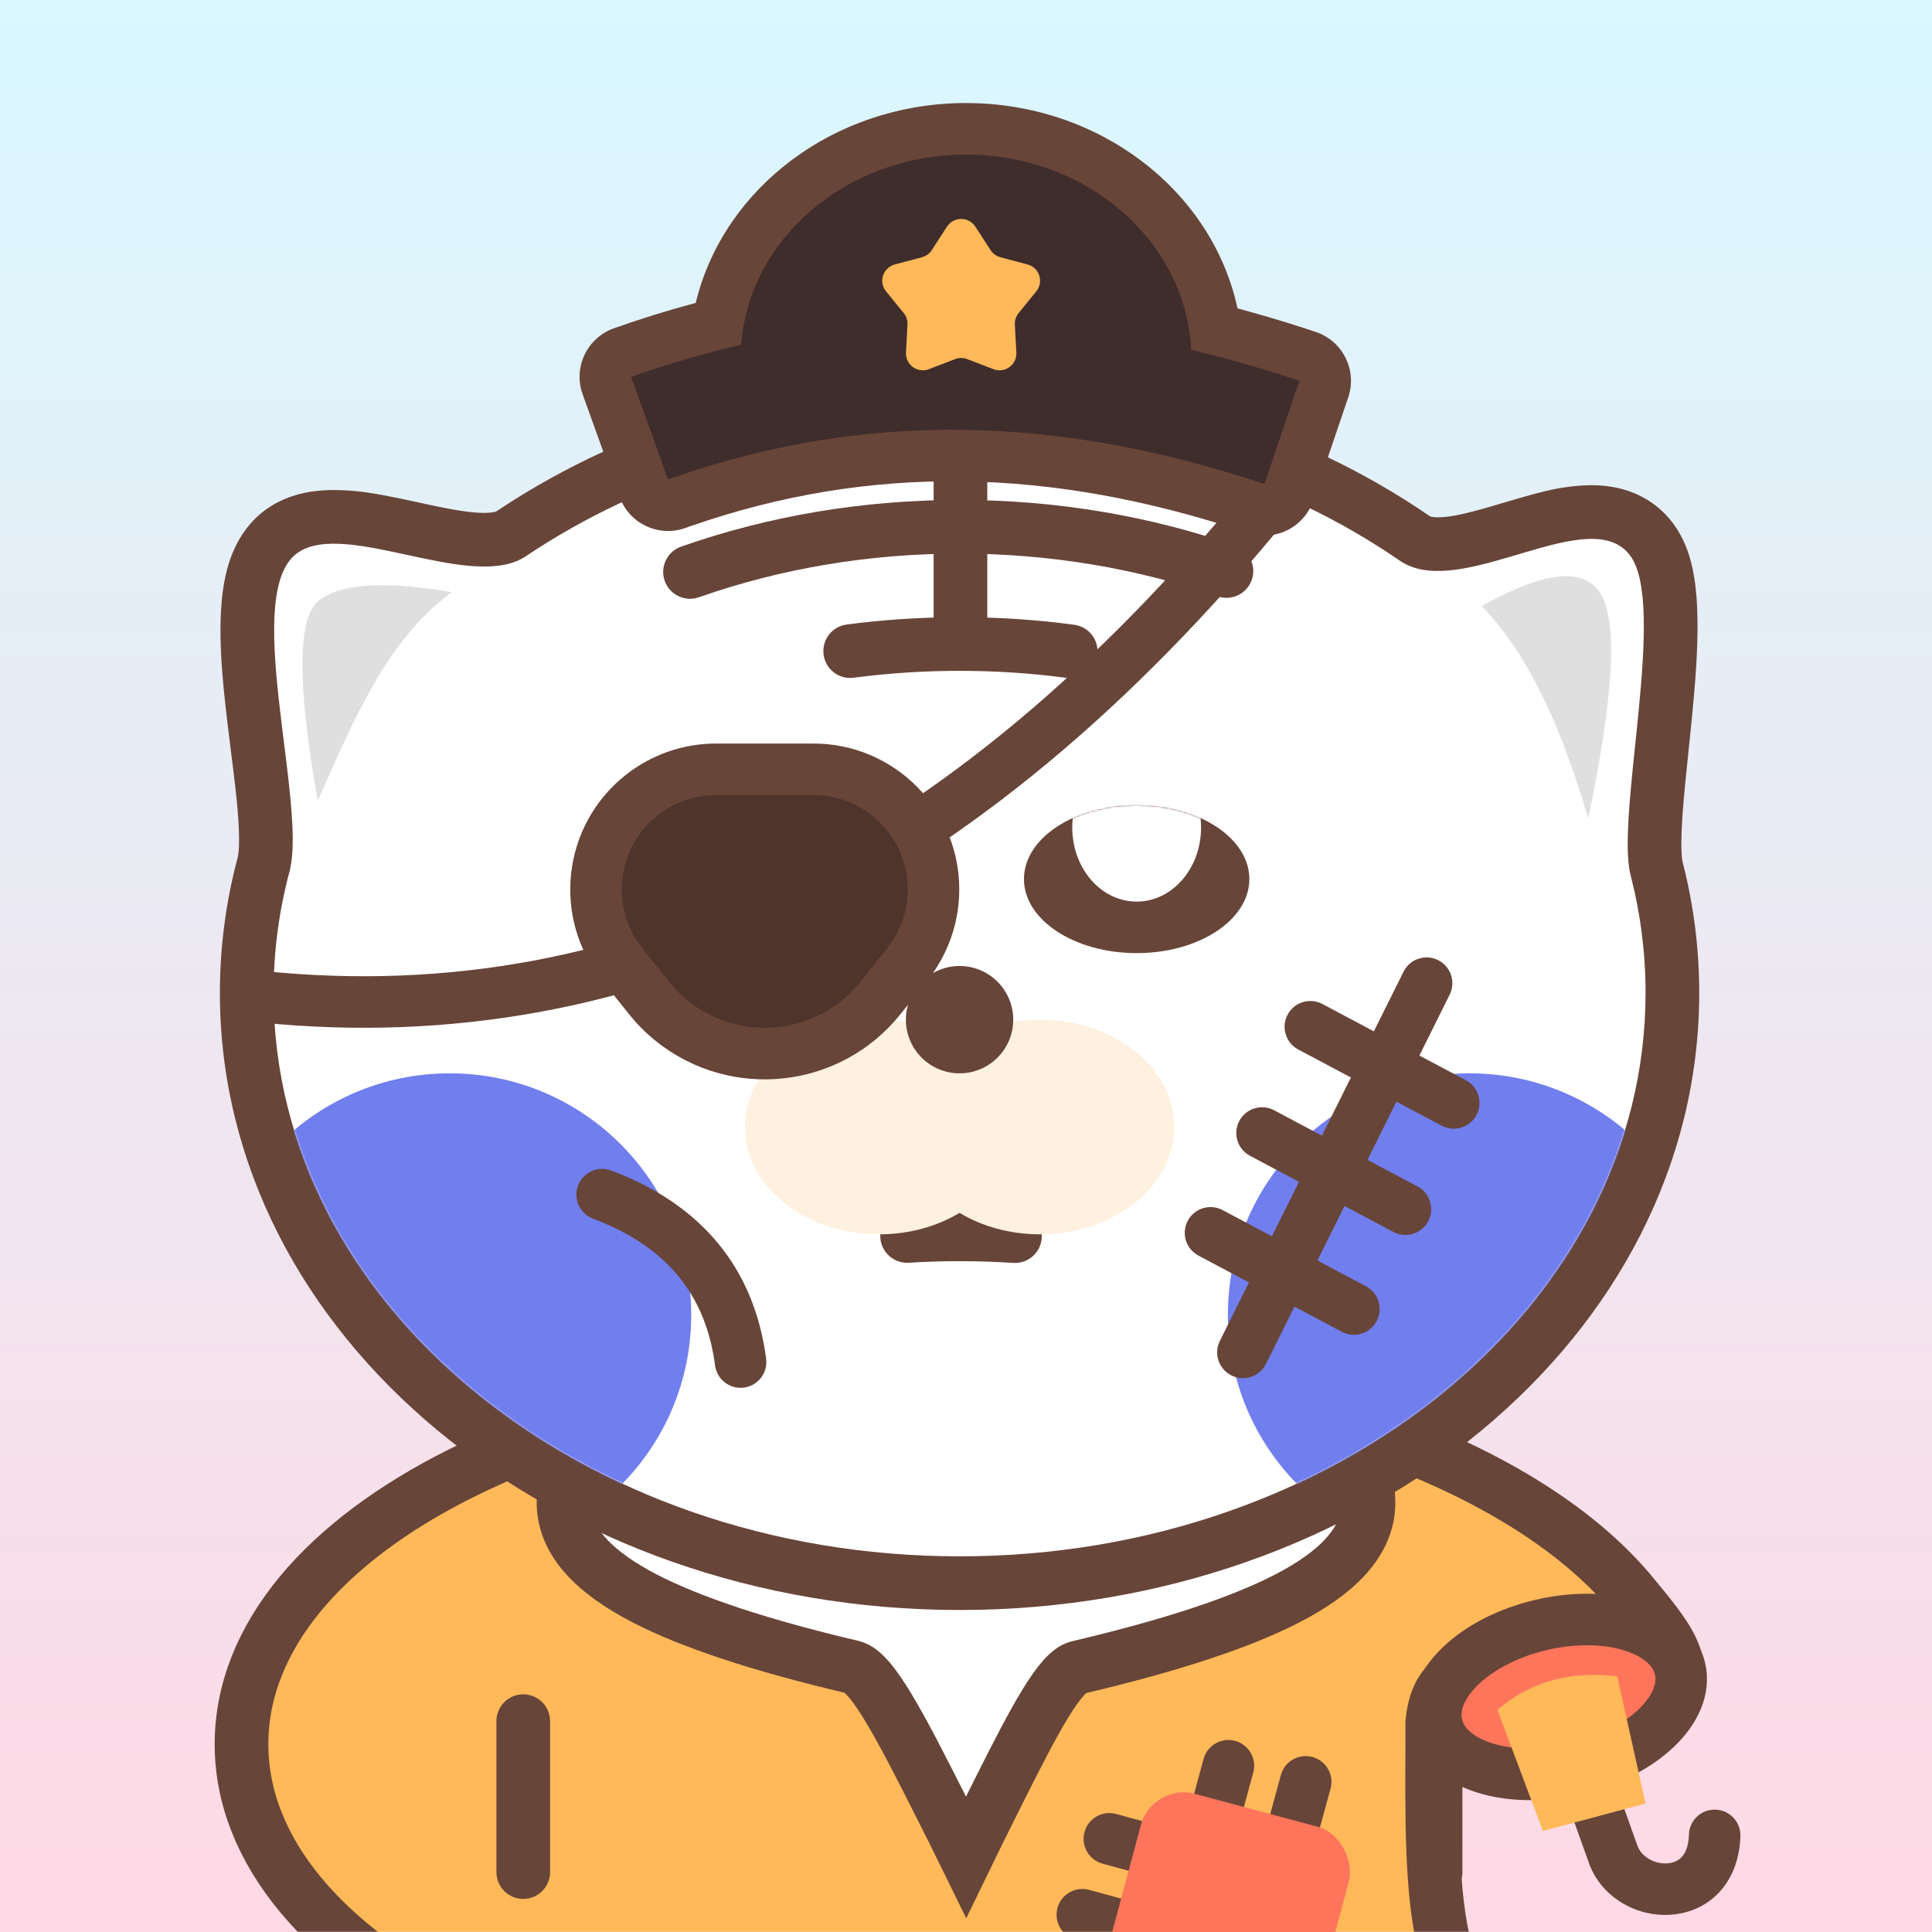 <svg xmlns:xlink="http://www.w3.org/1999/xlink" xmlns="http://www.w3.org/2000/svg" version="1.1" viewBox="0 0 1200 1200" height="1200px" width="1200px">
    <rect x="0" y="0" width="1200" height="1200" fill="#808080" stroke="none"/>
    <title>NAKIA-6@2x</title>
    <defs>
        <linearGradient id="linearGradient-1" y2="100%" x2="50%" y1="0%" x1="50%">
            <stop offset="0%" stop-color="#D9F8FF"></stop>
            <stop offset="100%" stop-color="#FFD9E5"></stop>
        </linearGradient>
        <rect height="1200" width="1200" y="0" x="0" id="path-2"></rect>
        <path id="path-4" d="M426.087,0 C530.179,0 625.553,30.661 699.555,81.588 C716.5,93.249 742.178,86.765 767.569,79.299 L777.689,76.3 C805.079,68.217 830.702,61.681 842.913,78.85 C853.938,94.351 851.87,133.385 848.014,173.515 L847.534,178.433 C847.453,179.253 847.371,180.073 847.288,180.893 L846.79,185.81 L846.285,190.715 L845.026,202.865 L844.535,207.657 L844.059,212.395 C841.332,239.861 839.577,264.149 842.913,277.081 C848.982,300.602 852.174,324.995 852.174,350 C852.174,543.3 661.408,700 426.087,700 C190.766,700 0,543.3 0,350 C0,324.16 3.409,298.975 9.877,274.73 C13.743,260.243 11.455,235.528 8.158,208.254 L7.599,203.686 L6.448,194.439 L5.575,187.438 L4.998,182.754 C-0.06,141.35 -3.902,99.473 9.877,81.588 C21.693,66.251 47.8,70.499 75.683,76.428 L79.177,77.176 L87.956,79.073 C88.542,79.199 89.129,79.325 89.715,79.449 L93.228,80.19 C117.798,85.311 141.732,88.862 156.646,78.85 C230.066,29.564 323.873,0 426.087,0 Z"></path>
        <ellipse ry="46" rx="70" cy="46" cx="70" id="path-6"></ellipse>
        <ellipse ry="46" rx="70" cy="46" cx="70" id="path-8"></ellipse>
    </defs>
    <g fill-rule="evenodd" fill="none" stroke-width="1" stroke="none" id="天猫-数字藏品-NFT展示">
        <g transform="translate(-1920, -2356)" id="天猫-数字藏品-NFT展示备份-4">
            <g transform="translate(1920, 2356)" id="NAKIA-6">
                <mask fill="white" id="mask-3">
                    <use xlink:href="#path-2"></use>
                </mask>
                <g id="矩形">
                    <use xlink:href="#path-2" fill="#EDEDED"></use>
                    <use xlink:href="#path-2" fill="url(#linearGradient-1)"></use>
                </g>
                <path mask="url(#mask-3)" fill="#FFB959" stroke-width="33.333" stroke="#684539" id="椭圆形" d="M600,850 C789.513,850 950.223,910.325 1015.92,992.995 C1025.128,1003.896 1031.322,1012.181 1035.076,1018.306 C1044.092,1033.017 1041.941,1041.06 1039.904,1045.668 C1037.5,1051.105 1033.172,1055.497 1025.454,1057.285 C1022.398,1057.993 1018.325,1058.23 1013.342,1057.591 C1006.32,1056.691 996.197,1053.826 984.454,1050.367 C961.793,1043.693 931.39,1033.519 909.314,1040.101 C904.103,1041.655 899.501,1044.402 896.17,1049.133 C892.627,1054.165 890.508,1061.013 889.602,1069.851 C889.601,1073.075 889.597,1076.337 889.593,1079.628 C889.581,1089.899 889.515,1100.504 889.531,1111.16 L889.539,1114.713 C889.694,1162.111 891.741,1209.915 907.443,1233.45 C910.758,1238.419 915.305,1243.24 920.816,1247.933 C914.022,1251.443 907.264,1254.745 900.554,1257.837 C821.517,1294.255 715.981,1316.667 600,1316.667 C477.389,1316.667 366.459,1291.61 286.134,1251.447 C243.828,1230.294 209.889,1204.878 186.648,1176.823 C162.788,1148.023 150,1116.363 150,1083.333 C150,1050.303 162.788,1018.644 186.648,989.843 C209.889,961.788 243.828,936.373 286.134,915.22 C366.459,875.057 477.389,850 600,850 Z"></path>
                <path mask="url(#mask-3)" fill-rule="nonzero" fill="#684539" id="路径-103" d="M325.001,1052.368 C334.098,1052.368 341.493,1059.658 341.664,1068.715 L341.667,1069.035 L341.667,1162.785 C341.667,1171.989 334.205,1179.451 325.001,1179.451 C315.903,1179.451 308.508,1172.162 308.337,1163.105 L308.334,1162.785 L308.334,1069.035 C308.334,1059.83 315.796,1052.368 325.001,1052.368 Z"></path>
                <path mask="url(#mask-3)" fill-rule="nonzero" fill="#684539" id="路径-11" d="M747.565,1092.525 C749.891,1084 758.688,1078.975 767.213,1081.302 C775.634,1083.6 780.639,1092.212 778.517,1100.638 L778.435,1100.95 L762.767,1158.357 C760.441,1166.881 751.644,1171.906 743.119,1169.579 C734.698,1167.281 729.693,1158.669 731.815,1150.243 L731.897,1149.931 L747.565,1092.525 Z"></path>
                <path mask="url(#mask-3)" fill-rule="nonzero" fill="#684539" id="路径-11备份" d="M795.565,1102.525 C797.891,1094 806.688,1088.975 815.213,1091.302 C823.634,1093.6 828.639,1102.212 826.517,1110.638 L826.435,1110.95 L810.767,1168.357 C808.441,1176.881 799.644,1181.906 791.119,1179.579 C782.698,1177.281 777.693,1168.669 779.815,1160.243 L779.897,1159.931 L795.565,1102.525 Z"></path>
                <path transform="translate(717.735, 1149.959) rotate(-90) translate(-717.735, -1149.959)" mask="url(#mask-3)" fill-rule="nonzero" fill="#684539" id="路径-11备份-2" d="M710.133,1117.043 C712.46,1108.518 721.257,1103.493 729.782,1105.82 C738.203,1108.118 743.208,1116.73 741.086,1125.156 L741.004,1125.468 L725.336,1182.875 C723.01,1191.399 714.213,1196.424 705.688,1194.097 C697.267,1191.799 692.262,1183.187 694.384,1174.761 L694.466,1174.449 L710.133,1117.043 Z"></path>
                <path mask="url(#mask-3)" fill-rule="nonzero" fill="#684539" id="路径-11备份-3" d="M656.826,1185.044 C659.124,1176.623 667.736,1171.618 676.162,1173.74 L676.474,1173.821 L733.881,1189.489 C742.405,1191.816 747.43,1200.613 745.103,1209.138 C742.805,1217.558 734.193,1222.564 725.767,1220.442 L725.455,1220.36 L668.049,1204.692 C659.524,1202.366 654.499,1193.569 656.826,1185.044 Z"></path>
                <rect rx="28" height="134" width="134" y="1122" x="696" transform="translate(763, 1189) rotate(-345) translate(-763, -1189)" mask="url(#mask-3)" fill="#FF755C" id="矩形"></rect>
                <path mask="url(#mask-3)" fill-rule="nonzero" fill="#684539" id="路径-103备份" d="M891.667,1052.368 C900.765,1052.368 908.16,1059.658 908.331,1068.715 L908.334,1069.035 L908.334,1162.785 C908.334,1171.989 900.872,1179.451 891.667,1179.451 C882.57,1179.451 875.174,1172.162 875.004,1163.105 L875.001,1162.785 L875.001,1069.035 C875.001,1059.83 882.463,1052.368 891.667,1052.368 Z"></path>
                <path fill="#FFFFFF" stroke-width="33.333" stroke="#684539" id="椭圆形备份-4" d="M600,816.667 C667.025,816.667 727.652,828.487 771.557,847.304 C795.441,857.539 814.535,869.942 827.648,883.509 C842.482,898.858 850,915.844 850,933.333 C850,944.839 845.494,956.428 835.056,967.625 C827.04,976.224 815.14,984.818 799.08,993.072 C770.311,1007.857 727.207,1022.136 669.654,1035.636 C658.554,1038.239 643.193,1066.817 620.233,1112.692 L618.742,1115.675 C617.49,1118.181 616.215,1120.737 614.918,1123.341 C609.509,1134.201 604.53,1144.242 600.079,1153.423 C595.592,1144.248 590.572,1134.235 585.117,1123.411 C558.765,1071.128 541.584,1038.28 529.5,1035.437 C472.223,1021.962 429.325,1007.71 400.694,992.956 C384.705,984.716 372.858,976.136 364.877,967.553 C354.487,956.379 350,944.815 350,933.333 C350,915.844 357.518,898.858 372.352,883.509 C385.465,869.942 404.559,857.539 428.443,847.304 C472.348,828.487 532.975,816.667 600,816.667 Z"></path>
                <g transform="translate(169.913, 266.667)" id="虎头">
                    <path fill-rule="nonzero" fill="#684539" id="路径" d="M426.087,-33.333 C321.005,-33.333 221.153,-3.845 140.506,49.549 L138.259,51.047 L138.242,51.053 C137.913,51.179 137.4,51.32 136.69,51.453 C134.554,51.853 131.55,52 127.717,51.808 L126.975,51.768 L126.224,51.72 L125.464,51.666 L124.303,51.571 L123.116,51.46 L122.307,51.376 L121.484,51.285 L120.645,51.185 L119.356,51.021 L118.025,50.839 L116.649,50.637 L115.705,50.492 L114.247,50.258 L112.219,49.915 L111.166,49.729 L109.536,49.433 L107.84,49.116 L106.077,48.776 L103.614,48.288 L101.016,47.759 L98.273,47.188 L92.07,45.861 L84.717,44.278 L80.643,43.416 L77.461,42.755 L73.878,42.027 L72.176,41.689 L69.992,41.265 L67.389,40.775 L64.913,40.329 L63.015,40.002 L61.183,39.701 L59.408,39.425 L57.685,39.173 L56.421,38.999 L55.178,38.838 L54.36,38.737 L53.146,38.596 L51.548,38.426 L50.359,38.311 L49.177,38.207 L47.998,38.113 L47.212,38.056 L46.405,38.002 C44.656,37.89 42.892,37.808 41.069,37.752 C30.731,37.434 21.287,38.439 12.391,41.277 C0.87,44.952 -9.082,51.579 -16.528,61.244 C-25.551,72.955 -30.185,87.244 -32.011,104.748 L-32.165,106.301 C-32.483,109.684 -32.7,113.184 -32.827,116.808 L-32.88,118.489 L-32.919,120.188 C-32.925,120.472 -32.93,120.758 -32.935,121.044 L-32.955,122.605 L-32.964,124.012 L-32.966,125.426 L-32.955,127.562 L-32.926,129.72 L-32.897,131.171 C-32.892,131.414 -32.886,131.657 -32.88,131.901 L-32.84,133.37 L-32.791,134.852 L-32.735,136.349 L-32.671,137.86 L-32.561,140.157 L-32.433,142.493 L-32.338,144.073 L-32.235,145.673 L-32.066,148.113 L-31.88,150.601 L-31.745,152.289 L-31.603,154.002 L-31.453,155.739 L-31.213,158.395 L-30.956,161.113 L-30.68,163.897 L-30.387,166.748 L-30.181,168.689 L-29.858,171.662 L-29.517,174.712 L-29.034,178.904 L-28.651,182.145 L-27.384,192.514 L-25.071,211.182 L-24.244,218.078 L-23.577,223.89 L-23.076,228.551 L-22.724,232.105 L-22.424,235.441 L-22.254,237.508 L-22.204,238.145 C-22.143,238.923 -22.085,239.702 -22.029,240.492 L-21.862,242.93 L-21.751,244.747 L-21.687,245.923 L-21.631,247.072 L-21.559,248.743 L-21.521,249.821 L-21.489,250.871 L-21.465,251.893 L-21.447,252.885 L-21.436,253.848 L-21.433,255.237 L-21.443,256.559 L-21.459,257.403 L-21.48,258.217 L-21.508,259.001 L-21.541,259.753 L-21.581,260.475 L-21.651,261.5 L-21.705,262.143 L-21.765,262.756 L-21.83,263.336 L-21.9,263.884 L-21.976,264.4 L-22.057,264.884 C-22.071,264.962 -22.085,265.038 -22.099,265.113 L-22.187,265.548 L-22.281,265.949 L-22.329,266.137 C-29.62,293.462 -33.333,321.541 -33.333,350 C-33.333,563.316 173.644,733.333 426.087,733.333 C678.53,733.333 885.507,563.316 885.507,350 C885.507,323.001 882.165,296.344 875.596,270.345 L875.167,268.662 L875.119,268.437 L875.066,268.156 L875.01,267.822 L874.922,267.223 L874.863,266.76 L874.792,266.133 L874.715,265.336 C874.678,264.924 874.645,264.49 874.615,264.036 L874.559,263.101 C874.551,262.941 874.543,262.778 874.535,262.613 L874.493,261.598 L874.475,261.07 C874.464,260.706 874.455,260.335 874.447,259.956 L874.43,258.799 C874.428,258.602 874.426,258.404 874.425,258.204 L874.422,256.98 L874.43,255.713 L874.449,254.401 L874.478,253.044 L874.517,251.643 L874.566,250.197 L874.625,248.706 L874.695,247.17 L874.776,245.588 L874.912,243.171 L875.007,241.616 L875.133,239.643 L875.268,237.673 L875.462,235.05 L875.805,230.827 L876.225,226.102 L876.664,221.47 L877.486,213.176 L878.887,199.501 L880.411,184.66 L880.938,179.345 L881.457,173.934 L881.842,169.766 L882.114,166.729 L882.37,163.766 L882.611,160.873 L882.838,158.049 L882.98,156.202 L883.181,153.484 L883.307,151.705 L883.539,148.225 L883.695,145.678 L883.791,144.009 L883.923,141.547 L884.002,139.932 L884.109,137.546 L884.171,135.979 L884.253,133.662 L884.299,132.138 L884.356,129.88 L884.398,127.656 L884.425,125.461 L884.435,124.012 L884.438,122.575 L884.431,120.437 L884.417,119.024 L884.391,117.277 L884.355,115.551 C884.341,114.979 884.326,114.41 884.308,113.845 L884.251,112.16 C884.24,111.881 884.229,111.603 884.218,111.325 L884.143,109.671 L884.057,108.036 L883.959,106.422 C883.942,106.154 883.924,105.887 883.906,105.622 L883.79,104.036 C883.342,98.26 882.644,92.875 881.639,87.843 L881.357,86.479 C879.137,76.09 875.551,67.227 870.077,59.531 C862.713,49.176 852.642,41.925 840.831,38.058 C831.434,34.982 821.568,34.18 810.938,35.027 C808.768,35.2 806.701,35.407 804.657,35.663 L803.892,35.761 L802.772,35.914 L801.652,36.077 L800.904,36.192 L799.776,36.375 L798.64,36.571 L797.106,36.852 L795.938,37.079 L794.751,37.32 L793.542,37.576 L792.308,37.847 L790.62,38.235 L789.317,38.545 L787.525,38.986 L785.664,39.459 L783.727,39.966 L780.663,40.793 L777.949,41.546 L775.074,42.36 L770.753,43.607 L763.909,45.619 L756.168,47.904 L753.688,48.621 L751.624,49.206 L750.291,49.578 L748.358,50.109 L747.11,50.444 L745.299,50.921 L743.557,51.367 L742.433,51.646 L741.338,51.912 L739.746,52.286 L738.718,52.519 L737.224,52.844 L735.784,53.14 L734.852,53.322 L733.943,53.492 L732.617,53.723 L731.758,53.862 L730.918,53.99 L730.096,54.106 L729.29,54.211 L728.501,54.304 L727.726,54.386 L726.966,54.457 C726.841,54.468 726.716,54.479 726.591,54.489 C723.467,54.742 721.076,54.661 719.428,54.351 C719.006,54.271 718.696,54.189 718.483,54.114 L718.372,54.073 L718.452,54.128 C636.702,-2.131 534.172,-33.333 426.087,-33.333 Z"></path>
                    <mask fill="white" id="mask-5">
                        <use xlink:href="#path-4"></use>
                    </mask>
                    <use xlink:href="#path-4" fill-rule="nonzero" fill="#FFFFFF" id="路径"></use>
                    <path mask="url(#mask-5)" fill-rule="nonzero" fill="#684539" id="路径" d="M426.087,43.857 C485.631,43.857 543.562,53.589 597.315,72.252 C606.01,75.271 610.612,84.768 607.593,93.463 C604.574,102.159 595.077,106.76 586.381,103.741 C536.152,86.301 481.916,77.19 426.087,77.19 C369.659,77.19 314.862,86.498 264.189,104.301 C255.504,107.353 245.991,102.786 242.94,94.102 C239.888,85.417 244.455,75.904 253.139,72.853 C307.37,53.799 365.904,43.857 426.087,43.857 Z"></path>
                    <path mask="url(#mask-5)" fill-rule="nonzero" fill="#684539" id="路径" d="M426.087,116.667 C450.124,116.667 473.924,118.252 497.331,121.384 C506.454,122.605 512.861,130.991 511.64,140.114 C510.419,149.238 502.033,155.644 492.91,154.423 C470.969,151.487 448.645,150 426.087,150 C403.894,150 381.929,151.439 360.331,154.281 C351.205,155.482 342.833,149.058 341.632,139.932 C340.431,130.806 346.856,122.434 355.982,121.233 C379.022,118.201 402.44,116.667 426.087,116.667 Z"></path>
                    <path mask="url(#mask-5)" fill-rule="nonzero" fill="#684539" id="路径" d="M426.087,483.333 C437.983,483.333 449.823,483.722 461.589,484.494 C470.774,485.097 477.731,493.032 477.128,502.217 C476.525,511.402 468.591,518.359 459.406,517.756 C448.366,517.031 437.254,516.667 426.087,516.667 C415.519,516.667 405.001,516.993 394.547,517.642 C385.36,518.213 377.45,511.227 376.88,502.04 C376.309,492.853 383.294,484.943 392.481,484.373 C403.623,483.681 414.83,483.333 426.087,483.333 Z"></path>
                    <g mask="url(#mask-5)" id="编组">
                        <g transform="translate(246.087, 233.333)">
                            <mask fill="white" id="mask-7">
                                <use xlink:href="#path-6"></use>
                            </mask>
                            <use xlink:href="#path-6" fill-rule="evenodd" fill="#684539" stroke="none" id="椭圆形"></use>
                            <ellipse ry="46" rx="40" cy="14" cx="70" transform="translate(70, 14) scale(-1, 1) translate(-70, -14)" mask="url(#mask-7)" fill-rule="evenodd" fill="#FFFFFF" stroke="none" id="椭圆形备份-9"></ellipse>
                        </g>
                    </g>
                    <g mask="url(#mask-5)" id="编组备份-2">
                        <g transform="translate(466.087, 233.333)">
                            <mask fill="white" id="mask-9">
                                <use xlink:href="#path-8"></use>
                            </mask>
                            <use xlink:href="#path-8" fill-rule="evenodd" fill="#684539" stroke="none" id="椭圆形"></use>
                            <ellipse ry="46" rx="40" cy="14" cx="70" transform="translate(70, 14) scale(-1, 1) translate(-70, -14)" mask="url(#mask-9)" fill-rule="evenodd" fill="#FFFFFF" stroke="none" id="椭圆形备份-9"></ellipse>
                        </g>
                    </g>
                    <circle r="150" cy="550" cx="109.42" mask="url(#mask-5)" fill="#717EEE" id="椭圆形备份-5"></circle>
                    <circle r="150" cy="550" cx="742.754" mask="url(#mask-5)" fill="#717EEE" id="椭圆形备份-6"></circle>
                    <path mask="url(#mask-5)" fill="#FEF1E0" id="形状结合" d="M476.087,366.667 C522.111,366.667 559.42,396.514 559.42,433.333 C559.42,470.152 522.111,500 476.087,500 C457.326,500 440.014,495.041 426.086,486.671 C412.16,495.04 394.848,500 376.087,500 C330.063,500 292.754,470.152 292.754,433.333 C292.754,396.514 330.063,366.667 376.087,366.667 C394.848,366.667 412.16,371.626 426.088,379.996 C440.014,371.626 457.326,366.667 476.087,366.667 Z"></path>
                    <circle r="33.333" cy="366.667" cx="426.087" mask="url(#mask-5)" fill="#684539" id="椭圆形备份-2"></circle>
                    <path mask="url(#mask-5)" fill="#E0DFDF" id="路径-101" d="M27.417,107.022 C14.779,118.223 14.779,159.451 27.417,230.705 C49.343,182.023 69.37,131.556 110.717,101.127 C67.822,93.856 40.056,95.821 27.417,107.022 Z"></path>
                    <path mask="url(#mask-5)" fill="#E0DFDF" id="路径-102" d="M750.374,109.756 C790.658,87.206 815.61,85.228 825.23,103.821 C834.849,122.414 831.955,168.336 816.548,241.585 C801.196,190.009 782.117,142.675 750.374,109.756 Z"></path>
                    <path mask="url(#mask-5)" fill-rule="nonzero" fill="#684539" id="路径-165" d="M426.638,-24.462 C435.736,-24.462 443.131,-17.173 443.302,-8.116 L443.305,-7.796 L443.305,126.908 C443.305,136.113 435.843,143.575 426.638,143.575 C417.541,143.575 410.145,136.285 409.975,127.229 L409.972,126.908 L409.972,-7.796 C409.972,-17 417.434,-24.462 426.638,-24.462 Z"></path>
                </g>
                <path fill-rule="nonzero" fill="#684539" id="路径-2" d="M359.021,736.375 C362.128,728.103 371.352,723.915 379.625,727.021 C435.764,748.102 468.461,787.642 475.863,843.913 C477.016,852.674 470.848,860.711 462.087,861.863 C453.326,863.016 445.289,856.848 444.137,848.087 C438.308,803.781 413.671,773.987 368.375,756.979 C360.103,753.872 355.915,744.648 359.021,736.375 Z"></path>
                <path fill-rule="nonzero" fill="#684539" id="路径" d="M783.682,290.81 C789.208,283.915 799.278,282.804 806.173,288.33 C813.069,293.855 814.18,303.925 808.654,310.821 C616.505,550.613 400.371,659.27 161.363,635.059 C152.571,634.169 146.166,626.32 147.057,617.528 C147.937,608.842 155.608,602.486 164.271,603.193 L164.588,603.222 C391.882,626.246 597.877,522.686 783.682,290.81 Z"></path>
                <path transform="translate(475.002, 566.118) rotate(-180) translate(-475.002, -566.118)" fill-rule="nonzero" fill="#684539" id="路径" d="M390.594,502.446 L373.991,523.245 C361.173,539.303 354.191,559.24 354.191,579.786 C354.191,629.841 394.768,670.418 444.822,670.418 L505.178,670.418 C525.724,670.418 545.661,663.436 561.719,650.618 C600.838,619.391 607.236,562.365 576.009,523.245 L559.406,502.446 C554.382,496.152 548.67,490.44 542.377,485.416 C495.761,448.205 427.805,455.83 390.594,502.446 Z"></path>
                <path transform="translate(475.002, 566.117) rotate(-180) translate(-475.002, -566.117)" fill-rule="nonzero" fill="#4E342B" id="路径" d="M522.414,510.424 C526.843,513.96 530.863,517.979 534.398,522.408 L551.001,543.208 C571.202,568.515 567.063,605.406 541.756,625.608 C531.368,633.9 518.471,638.416 505.179,638.416 L444.824,638.416 C412.443,638.416 386.192,612.166 386.192,579.785 C386.192,566.493 390.709,553.596 399.001,543.208 L415.604,522.408 C441.79,489.604 489.61,484.239 522.414,510.424 Z"></path>
                <path fill-rule="nonzero" fill="#684539" id="路径" d="M597.309,64.019 C517.61,65.156 449.81,116.691 432.354,187.246 L432.137,188.15 L430.808,188.504 C414.256,192.941 397.754,198.078 381.296,203.92 C364.589,209.85 355.887,228.233 361.891,244.913 L384.825,308.633 C390.777,325.172 408.956,333.813 425.54,327.988 L429.089,326.741 C540.195,288.118 652.36,289.908 775.199,331.001 C791.909,336.591 809.994,327.62 815.655,310.933 L837.408,246.806 C843.114,229.986 834.028,211.736 817.167,206.15 L812.904,204.738 L810.14,203.836 C797.39,199.701 784.729,195.922 772.135,192.494 L768.645,191.553 L768.469,190.729 C752.263,117.718 682.3,64 600,64 L597.309,64.019 Z"></path>
                <path fill-rule="nonzero" fill="#3F2D2C" id="路径" d="M600,96 C675.211,96 736.57,149.801 739.861,217.292 C760.742,222.24 781.73,228.189 802.84,235.114 L807.104,236.527 L785.351,300.654 C658.708,258.289 538.975,254.664 418.582,296.515 L414.934,297.796 L392,234.076 C414.764,225.997 437.535,219.359 460.339,214.129 C465.355,148.128 525.967,96 600,96 Z"></path>
                <path fill-rule="nonzero" fill="#FFB959" id="路径" d="M615.274,155.365 C615.449,155.634 615.636,155.895 615.835,156.147 C616.034,156.399 616.244,156.642 616.466,156.875 C616.687,157.108 616.918,157.33 617.16,157.542 C617.402,157.754 617.653,157.954 617.914,158.143 C618.174,158.331 618.442,158.508 618.719,158.672 C618.995,158.836 619.279,158.987 619.57,159.125 C619.86,159.263 620.156,159.387 620.458,159.498 C620.76,159.609 621.067,159.705 621.378,159.788 L638.212,164.264 C638.422,164.32 638.631,164.382 638.837,164.451 C639.044,164.52 639.248,164.595 639.45,164.677 C639.652,164.759 639.851,164.846 640.047,164.94 C640.244,165.034 640.437,165.134 640.627,165.24 C640.817,165.346 641.004,165.458 641.186,165.575 C641.37,165.693 641.549,165.816 641.724,165.945 C641.9,166.073 642.071,166.207 642.238,166.347 C642.405,166.486 642.568,166.631 642.726,166.78 C642.884,166.929 643.037,167.084 643.186,167.243 C643.334,167.401 643.477,167.565 643.616,167.733 C643.754,167.901 643.887,168.073 644.014,168.249 C644.142,168.425 644.264,168.605 644.38,168.788 C644.496,168.972 644.607,169.159 644.711,169.35 C644.816,169.54 644.914,169.734 645.007,169.931 C645.099,170.127 645.186,170.327 645.266,170.529 C645.346,170.731 645.419,170.935 645.487,171.141 C645.554,171.348 645.615,171.556 645.669,171.767 C645.723,171.977 645.771,172.189 645.812,172.403 C645.853,172.616 645.888,172.83 645.915,173.046 C645.943,173.261 645.964,173.477 645.978,173.694 C645.992,173.911 646,174.128 646,174.345 C646,174.562 645.994,174.779 645.982,174.996 C645.969,175.213 645.949,175.429 645.922,175.645 C645.896,175.861 645.863,176.075 645.823,176.289 C645.783,176.502 645.737,176.715 645.684,176.925 C645.631,177.136 645.571,177.345 645.505,177.552 C645.439,177.759 645.366,177.964 645.288,178.166 C645.209,178.368 645.123,178.568 645.032,178.765 C644.941,178.962 644.843,179.157 644.74,179.348 C644.636,179.539 644.527,179.727 644.412,179.911 C644.297,180.095 644.176,180.276 644.049,180.453 C643.923,180.63 643.791,180.802 643.654,180.971 L632.672,194.463 C632.469,194.712 632.278,194.97 632.099,195.237 C631.92,195.503 631.754,195.778 631.6,196.06 C631.446,196.342 631.306,196.63 631.179,196.925 C631.052,197.22 630.938,197.52 630.839,197.825 C630.739,198.131 630.654,198.44 630.583,198.753 C630.512,199.066 630.456,199.382 630.414,199.7 C630.372,200.018 630.345,200.338 630.333,200.659 C630.321,200.979 630.323,201.3 630.341,201.62 L631.275,218.974 C631.287,219.192 631.292,219.409 631.29,219.626 C631.288,219.843 631.279,220.06 631.264,220.277 C631.249,220.493 631.227,220.709 631.198,220.925 C631.169,221.14 631.133,221.354 631.091,221.567 C631.048,221.78 631,221.992 630.944,222.202 C630.889,222.412 630.827,222.62 630.758,222.826 C630.69,223.033 630.615,223.237 630.534,223.438 C630.453,223.64 630.365,223.839 630.272,224.035 C630.178,224.231 630.078,224.424 629.973,224.614 C629.867,224.804 629.755,224.99 629.638,225.173 C629.521,225.356 629.398,225.536 629.269,225.711 C629.141,225.886 629.007,226.057 628.868,226.224 C628.729,226.391 628.585,226.554 628.435,226.712 C628.286,226.87 628.132,227.024 627.973,227.172 C627.814,227.321 627.65,227.464 627.482,227.603 C627.314,227.741 627.143,227.874 626.967,228.002 C626.79,228.129 626.61,228.251 626.427,228.368 C626.243,228.484 626.056,228.595 625.865,228.7 C625.674,228.805 625.48,228.904 625.283,228.996 C625.086,229.089 624.887,229.176 624.684,229.256 C624.482,229.337 624.278,229.411 624.071,229.479 C623.864,229.546 623.655,229.608 623.444,229.662 C623.234,229.717 623.021,229.765 622.808,229.807 C622.594,229.848 622.379,229.883 622.163,229.911 C621.947,229.94 621.731,229.961 621.513,229.976 C621.296,229.991 621.078,229.999 620.861,230 C620.643,230.001 620.425,229.996 620.208,229.983 C619.991,229.971 619.774,229.952 619.558,229.927 C619.341,229.901 619.126,229.868 618.912,229.829 C618.697,229.79 618.485,229.744 618.274,229.692 C618.062,229.64 617.853,229.581 617.645,229.516 C617.437,229.45 617.232,229.378 617.029,229.3 L600.772,223.05 C600.472,222.935 600.167,222.834 599.857,222.746 C599.548,222.659 599.235,222.586 598.918,222.527 C598.602,222.468 598.284,222.424 597.963,222.395 C597.643,222.365 597.322,222.351 597,222.351 C596.678,222.351 596.357,222.365 596.037,222.395 C595.716,222.424 595.398,222.468 595.082,222.527 C594.765,222.586 594.452,222.659 594.143,222.746 C593.833,222.834 593.528,222.935 593.228,223.05 L576.971,229.3 C576.768,229.378 576.563,229.45 576.355,229.516 C576.147,229.581 575.938,229.64 575.727,229.692 C575.515,229.744 575.302,229.79 575.088,229.829 C574.874,229.868 574.659,229.901 574.443,229.927 C574.226,229.952 574.01,229.971 573.792,229.983 C573.575,229.996 573.357,230.001 573.139,230 C572.922,229.999 572.704,229.991 572.487,229.976 C572.27,229.961 572.053,229.94 571.837,229.911 C571.621,229.883 571.406,229.848 571.193,229.807 C570.979,229.765 570.767,229.717 570.556,229.662 C570.345,229.608 570.136,229.546 569.929,229.479 C569.722,229.411 569.518,229.337 569.316,229.256 C569.113,229.176 568.914,229.089 568.717,228.996 C568.52,228.904 568.326,228.805 568.135,228.7 C567.945,228.595 567.757,228.484 567.574,228.368 C567.39,228.251 567.21,228.129 567.034,228.002 C566.857,227.874 566.685,227.741 566.518,227.603 C566.35,227.464 566.186,227.321 566.027,227.172 C565.868,227.024 565.714,226.87 565.565,226.712 C565.416,226.554 565.271,226.391 565.132,226.224 C564.993,226.057 564.859,225.886 564.731,225.711 C564.602,225.536 564.479,225.356 564.362,225.173 C564.245,224.99 564.133,224.804 564.027,224.614 C563.922,224.424 563.822,224.231 563.729,224.035 C563.635,223.839 563.547,223.64 563.466,223.438 C563.385,223.237 563.31,223.033 563.242,222.826 C563.173,222.62 563.111,222.412 563.056,222.202 C563,221.992 562.951,221.78 562.909,221.567 C562.867,221.354 562.831,221.14 562.802,220.925 C562.774,220.709 562.751,220.493 562.736,220.277 C562.721,220.06 562.712,219.843 562.71,219.626 C562.708,219.409 562.713,219.192 562.725,218.974 L563.659,201.62 C563.677,201.3 563.679,200.979 563.667,200.659 C563.655,200.338 563.628,200.018 563.586,199.7 C563.544,199.382 563.488,199.066 563.417,198.753 C563.346,198.44 563.261,198.131 563.161,197.825 C563.062,197.52 562.948,197.22 562.821,196.925 C562.694,196.63 562.554,196.342 562.4,196.06 C562.246,195.778 562.08,195.503 561.901,195.237 C561.722,194.97 561.531,194.712 561.328,194.463 L550.346,180.971 C550.209,180.802 550.077,180.63 549.951,180.453 C549.824,180.276 549.703,180.095 549.588,179.911 C549.473,179.727 549.364,179.539 549.26,179.348 C549.157,179.157 549.059,178.962 548.968,178.765 C548.877,178.568 548.791,178.368 548.713,178.166 C548.634,177.964 548.561,177.759 548.495,177.552 C548.429,177.345 548.369,177.136 548.316,176.925 C548.263,176.715 548.217,176.502 548.177,176.289 C548.137,176.075 548.104,175.861 548.078,175.645 C548.051,175.429 548.031,175.213 548.019,174.996 C548.006,174.779 548,174.562 548,174.345 C548,174.128 548.008,173.911 548.022,173.694 C548.036,173.477 548.057,173.261 548.085,173.046 C548.113,172.83 548.147,172.616 548.188,172.403 C548.229,172.189 548.277,171.977 548.331,171.767 C548.385,171.556 548.446,171.348 548.513,171.141 C548.581,170.935 548.654,170.731 548.734,170.529 C548.814,170.327 548.901,170.127 548.993,169.931 C549.086,169.734 549.184,169.54 549.289,169.35 C549.393,169.159 549.504,168.972 549.62,168.788 C549.736,168.605 549.858,168.425 549.986,168.249 C550.113,168.073 550.246,167.901 550.384,167.733 C550.523,167.565 550.666,167.401 550.814,167.243 C550.963,167.084 551.116,166.929 551.274,166.78 C551.432,166.631 551.595,166.486 551.762,166.347 C551.929,166.207 552.1,166.073 552.276,165.945 C552.451,165.816 552.63,165.693 552.813,165.575 C552.997,165.458 553.183,165.346 553.373,165.24 C553.563,165.134 553.757,165.034 553.953,164.94 C554.149,164.846 554.348,164.759 554.55,164.677 C554.752,164.595 554.956,164.52 555.163,164.451 C555.369,164.382 555.578,164.32 555.788,164.264 L572.622,159.788 C572.933,159.705 573.24,159.609 573.542,159.498 C573.844,159.387 574.14,159.263 574.43,159.125 C574.721,158.987 575.005,158.836 575.281,158.672 C575.558,158.508 575.826,158.331 576.086,158.143 C576.347,157.954 576.598,157.754 576.84,157.542 C577.082,157.33 577.313,157.108 577.535,156.875 C577.756,156.642 577.966,156.399 578.165,156.147 C578.364,155.895 578.551,155.634 578.726,155.365 L588.195,140.777 C588.313,140.594 588.437,140.416 588.567,140.241 C588.696,140.066 588.831,139.896 588.971,139.73 C589.111,139.563 589.257,139.402 589.407,139.244 C589.557,139.087 589.712,138.935 589.872,138.787 C590.032,138.639 590.196,138.497 590.365,138.36 C590.533,138.222 590.706,138.09 590.883,137.963 C591.06,137.837 591.241,137.716 591.425,137.6 C591.61,137.485 591.798,137.375 591.989,137.271 C592.18,137.168 592.374,137.07 592.572,136.978 C592.769,136.886 592.969,136.801 593.172,136.722 C593.375,136.642 593.58,136.569 593.787,136.503 C593.995,136.436 594.204,136.376 594.415,136.323 C594.626,136.269 594.838,136.222 595.052,136.182 C595.266,136.142 595.481,136.108 595.697,136.081 C595.913,136.054 596.13,136.034 596.347,136.02 C596.564,136.007 596.782,136 597,136 C597.218,136 597.435,136.007 597.652,136.02 C597.87,136.034 598.087,136.054 598.303,136.081 C598.519,136.108 598.734,136.142 598.948,136.182 C599.162,136.222 599.374,136.269 599.586,136.323 C599.796,136.376 600.006,136.436 600.213,136.503 C600.42,136.569 600.625,136.642 600.828,136.722 C601.031,136.801 601.231,136.886 601.428,136.978 C601.626,137.07 601.82,137.168 602.011,137.271 C602.203,137.375 602.39,137.485 602.575,137.6 C602.759,137.716 602.94,137.837 603.117,137.963 C603.294,138.09 603.467,138.222 603.635,138.36 C603.804,138.497 603.968,138.639 604.128,138.787 C604.288,138.935 604.443,139.087 604.593,139.244 C604.743,139.402 604.889,139.563 605.029,139.73 C605.169,139.896 605.304,140.066 605.433,140.241 C605.563,140.416 605.687,140.594 605.805,140.777 L615.274,155.365 Z"></path>
                <path fill-rule="nonzero" fill="#684539" id="路径-10" d="M871.764,603.54 C875.7,595.629 885.304,592.406 893.216,596.341 C901.027,600.227 904.268,609.639 900.56,617.492 L900.414,617.793 L786.325,847.127 C782.389,855.038 772.785,858.261 764.873,854.325 C757.062,850.439 753.821,841.027 757.529,833.175 L757.675,832.873 L871.764,603.54 Z"></path>
                <path fill-rule="nonzero" fill="#684539" id="路径-10备份" d="M799.749,630.234 C803.842,622.531 813.335,619.543 821.085,623.457 L821.386,623.613 L910.443,670.935 C918.246,675.081 921.211,684.768 917.064,692.571 C912.971,700.275 903.478,703.263 895.728,699.349 L895.427,699.193 L806.37,651.871 C798.567,647.725 795.602,638.038 799.749,630.234 Z"></path>
                <path fill-rule="nonzero" fill="#684539" id="路径-10备份-2" d="M769.749,696.234 C773.842,688.531 783.335,685.543 791.085,689.457 L791.386,689.613 L880.443,736.935 C888.246,741.081 891.211,750.768 887.064,758.571 C882.971,766.275 873.478,769.263 865.728,765.349 L865.427,765.193 L776.37,717.871 C768.567,713.725 765.602,704.038 769.749,696.234 Z"></path>
                <path fill-rule="nonzero" fill="#684539" id="路径-10备份-3" d="M737.749,758.234 C741.842,750.531 751.335,747.543 759.085,751.457 L759.386,751.613 L848.443,798.935 C856.246,803.081 859.211,812.768 855.064,820.571 C850.971,828.275 841.478,831.263 833.728,827.349 L833.427,827.193 L744.37,779.871 C736.567,775.725 733.602,766.038 737.749,758.234 Z"></path>
                <ellipse ry="46" rx="77.5" cy="1054" cx="968" transform="translate(968, 1054) rotate(-13) translate(-968, -1054)" fill="#FF755C" stroke-width="32" stroke="#684539" id="椭圆形"></ellipse>
                <path fill-rule="nonzero" fill="#684539" id="路径" d="M980.023,1090.322 C988.242,1087.386 997.275,1091.579 1000.36,1099.701 L1000.473,1100.007 L1017.234,1146.926 L1017.3,1147.089 C1020.006,1153.505 1027.772,1157.878 1035.532,1157.35 L1035.902,1157.321 C1043.647,1156.637 1048.527,1151.503 1048.996,1139.94 L1049.011,1139.498 C1049.28,1130.666 1056.658,1123.723 1065.491,1123.992 C1074.323,1124.261 1081.265,1131.639 1080.997,1140.471 C1080.145,1168.47 1062.785,1187.072 1038.716,1189.197 C1017.075,1191.107 995.408,1178.906 987.388,1158.474 L987.299,1158.243 L987.214,1158.011 L970.339,1110.772 C967.366,1102.451 971.702,1093.295 980.023,1090.322 Z"></path>
                <path transform="translate(976.579, 1086.346) rotate(-15) translate(-976.579, -1086.346)" fill="#FFB959" id="矩形" d="M937.944,1050.833 C960.64,1039.951 985.989,1038.24 1015.214,1049.937 L1011.78,1130.801 L945.78,1130.801 L937.944,1050.833 Z"></path>
            </g>
        </g>
    </g>
</svg>